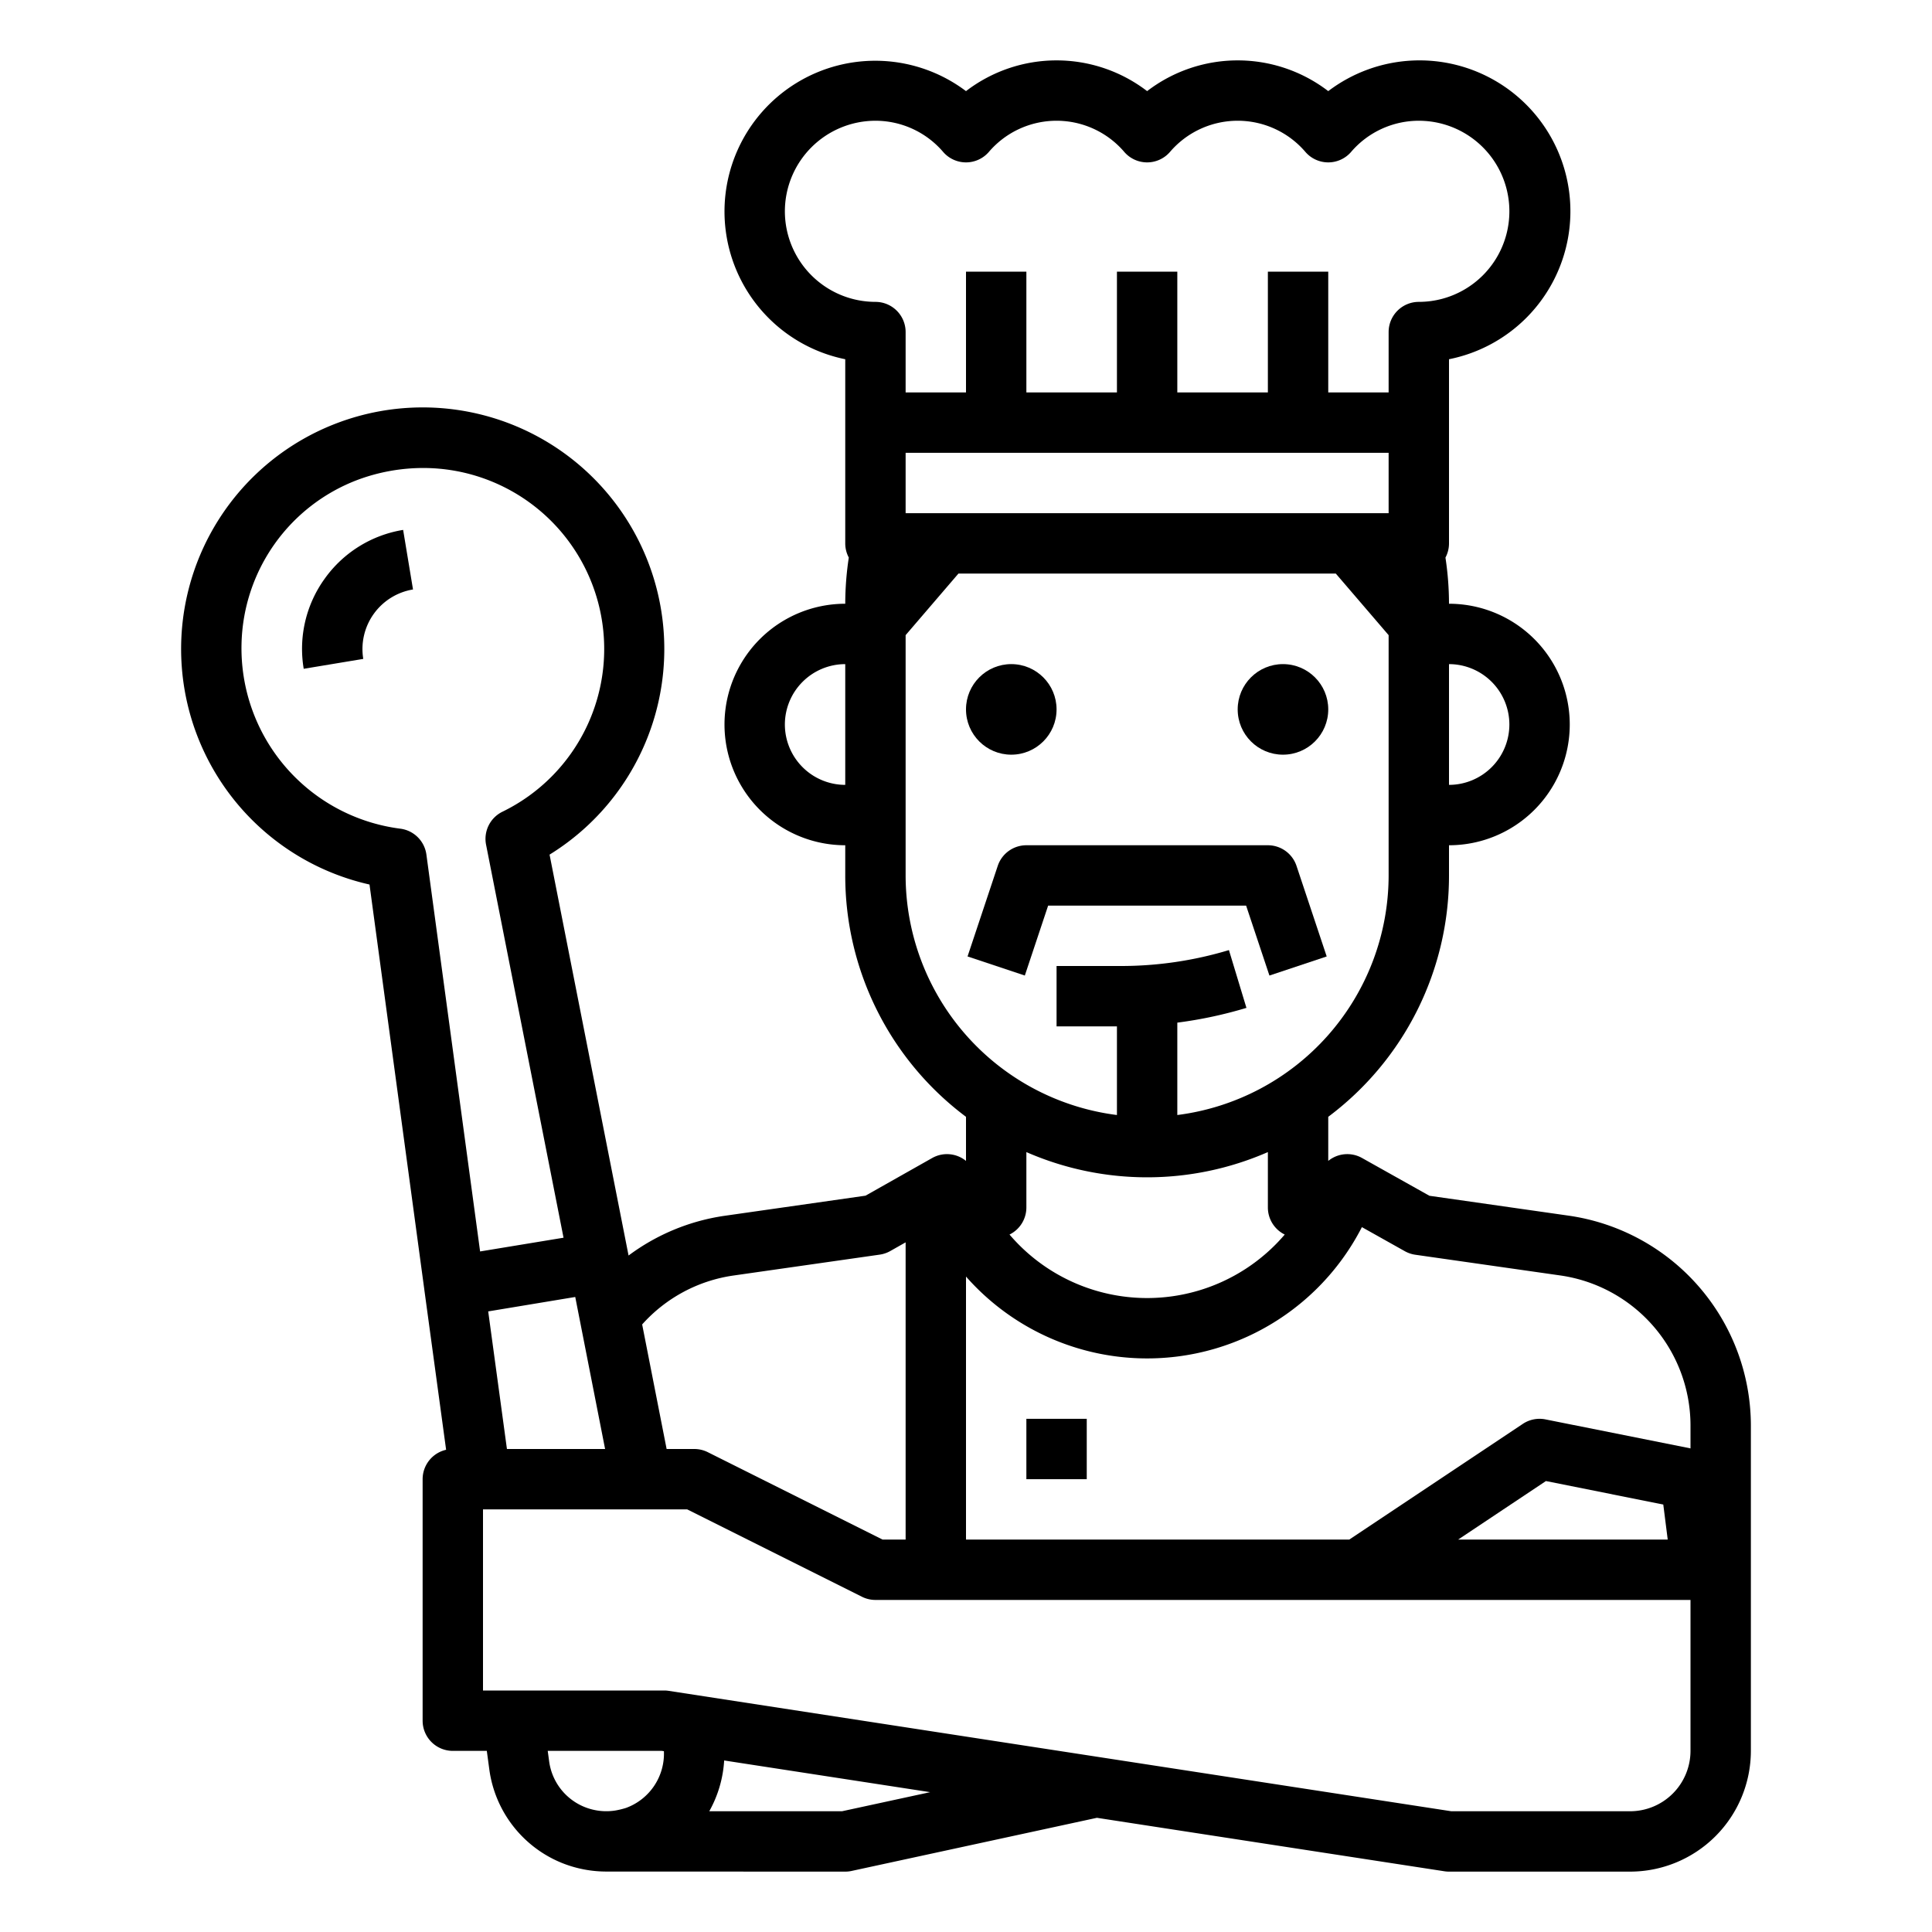 <?xml version="1.0"?>
<svg xmlns="http://www.w3.org/2000/svg" viewBox="0 0 512 512" width="512" height="512"><g id="Outline"><circle cx="268" cy="187.997" r="12"/><circle cx="340" cy="187.997" r="12"/><path d="M277.766,240h52.468l6.177,18.53,15.178-5.06-8-24A8,8,0,0,0,336,224H272a8,8,0,0,0-7.589,5.47l-8,24,15.178,5.06Z"/><path d="M86.035,153.378a31.774,31.774,0,0,0-5.548,23.859l15.784-2.621a16,16,0,0,1,13.181-18.4l-2.617-15.785A31.811,31.811,0,0,0,86.035,153.378Z"/><rect x="272" y="376" width="16" height="16"/><path d="M415.919,322.192l-37.109-5.3L360.952,306.88a7.972,7.972,0,0,0-8.952.773V295.966A79.8,79.8,0,0,0,384,232v-8a32,32,0,0,0,0-64h0a81.929,81.929,0,0,0-.94-12.236A7.971,7.971,0,0,0,384,144V95.2a39.984,39.984,0,1,0-32-71.051,39.432,39.432,0,0,0-48,0,39.432,39.432,0,0,0-48,0A39.95,39.95,0,1,0,224,95.2V144a7.971,7.971,0,0,0,.94,3.761A81.929,81.929,0,0,0,224,160h0a32,32,0,0,0,0,64v8a79.793,79.793,0,0,0,32,63.967v11.685a7.974,7.974,0,0,0-8.975-.758l-17.649,9.971-37.3,5.327a56,56,0,0,0-25.5,10.534L145.64,226.484a64.025,64.025,0,0,0-56.462-114.3,64,64,0,0,0,8.745,122.226l14.541,107.451c0,.034,0,.067.009.1l5.752,42.245A8,8,0,0,0,112,392v64a8,8,0,0,0,8,8h9.009l.667,4.94a31.252,31.252,0,0,0,19.38,24.819A31.616,31.616,0,0,0,160.7,495.98L224,496a7.981,7.981,0,0,0,1.694-.182l65-14.079,92.093,14.168A7.982,7.982,0,0,0,384,496h48a32.036,32.036,0,0,0,32-32V377.63A56.276,56.276,0,0,0,415.919,322.192Zm-55,3.011,11.372,6.375a8,8,0,0,0,2.781.942l38.588,5.512A40.2,40.2,0,0,1,448,377.63v6.212l-38.431-7.687a7.993,7.993,0,0,0-6.007,1.189L357.578,408H256V338.3A63.946,63.946,0,0,0,360.916,325.2ZM441.963,408H386.422l23.259-15.506,31.106,6.222ZM272,320V305.316a79.948,79.948,0,0,0,64,0V320a7.994,7.994,0,0,0,4.467,7.17,47.932,47.932,0,0,1-72.934,0A7.994,7.994,0,0,0,272,320ZM240,136V120H368v16Zm160,56a16.019,16.019,0,0,1-16,16V176A16.019,16.019,0,0,1,400,192ZM208,56a24.028,24.028,0,0,1,24-24,23.632,23.632,0,0,1,17.977,8.3,8,8,0,0,0,12.046,0,23.615,23.615,0,0,1,35.954,0,8,8,0,0,0,12.046,0,23.615,23.615,0,0,1,35.954,0,8,8,0,0,0,12.046,0A23.632,23.632,0,0,1,376,32a24,24,0,0,1,0,48,8,8,0,0,0-8,8v16H352V72H336v32H312V72H296v32H272V72H256v32H240V88a8,8,0,0,0-8-8A24.028,24.028,0,0,1,208,56Zm0,136a16.019,16.019,0,0,1,16-16v32A16.019,16.019,0,0,1,208,192Zm32,40V168.321L254,152H354l14,16.321V232a64.062,64.062,0,0,1-56,63.492V271.009a113.709,113.709,0,0,0,18.319-3.912l-4.638-15.313A99.062,99.062,0,0,1,296.934,256H280v16h16v23.492A64.059,64.059,0,0,1,240,232ZM194.343,338.032l38.788-5.541a8.013,8.013,0,0,0,2.805-.955l4.064-2.3V408h-6.111l-46.311-23.155A7.994,7.994,0,0,0,184,384h-7.338l-6.483-33.009A40.053,40.053,0,0,1,194.343,338.032Zm-60,45.968-4.964-36.464,22.077-3.66.99-.163L160.357,384Zm-28.28-164.394A48.207,48.207,0,0,1,64.01,170.554a47.6,47.6,0,0,1,30.75-43.379,49.75,49.75,0,0,1,17.361-3.152,47.967,47.967,0,0,1,21.036,91.091,8,8,0,0,0-4.344,8.739l20.531,104.155-.612.1-21.5,3.539L113,226.471A8,8,0,0,0,106.064,219.606Zm48.866,259.27a15.224,15.224,0,0,1-9.4-12.107L145.154,464h30.234l.554.085a15.308,15.308,0,0,1-10.067,15.042,22.577,22.577,0,0,1-2.688.658A15.376,15.376,0,0,1,154.93,478.876ZM223.144,480H187.963a31.312,31.312,0,0,0,3.948-13.458l54.59,8.4ZM432,480H384.612l-207.4-31.907A7.982,7.982,0,0,0,176,448H128V400h54.111l46.311,23.155A7.994,7.994,0,0,0,232,424H448v40A16.019,16.019,0,0,1,432,480Z"/></g></svg>
